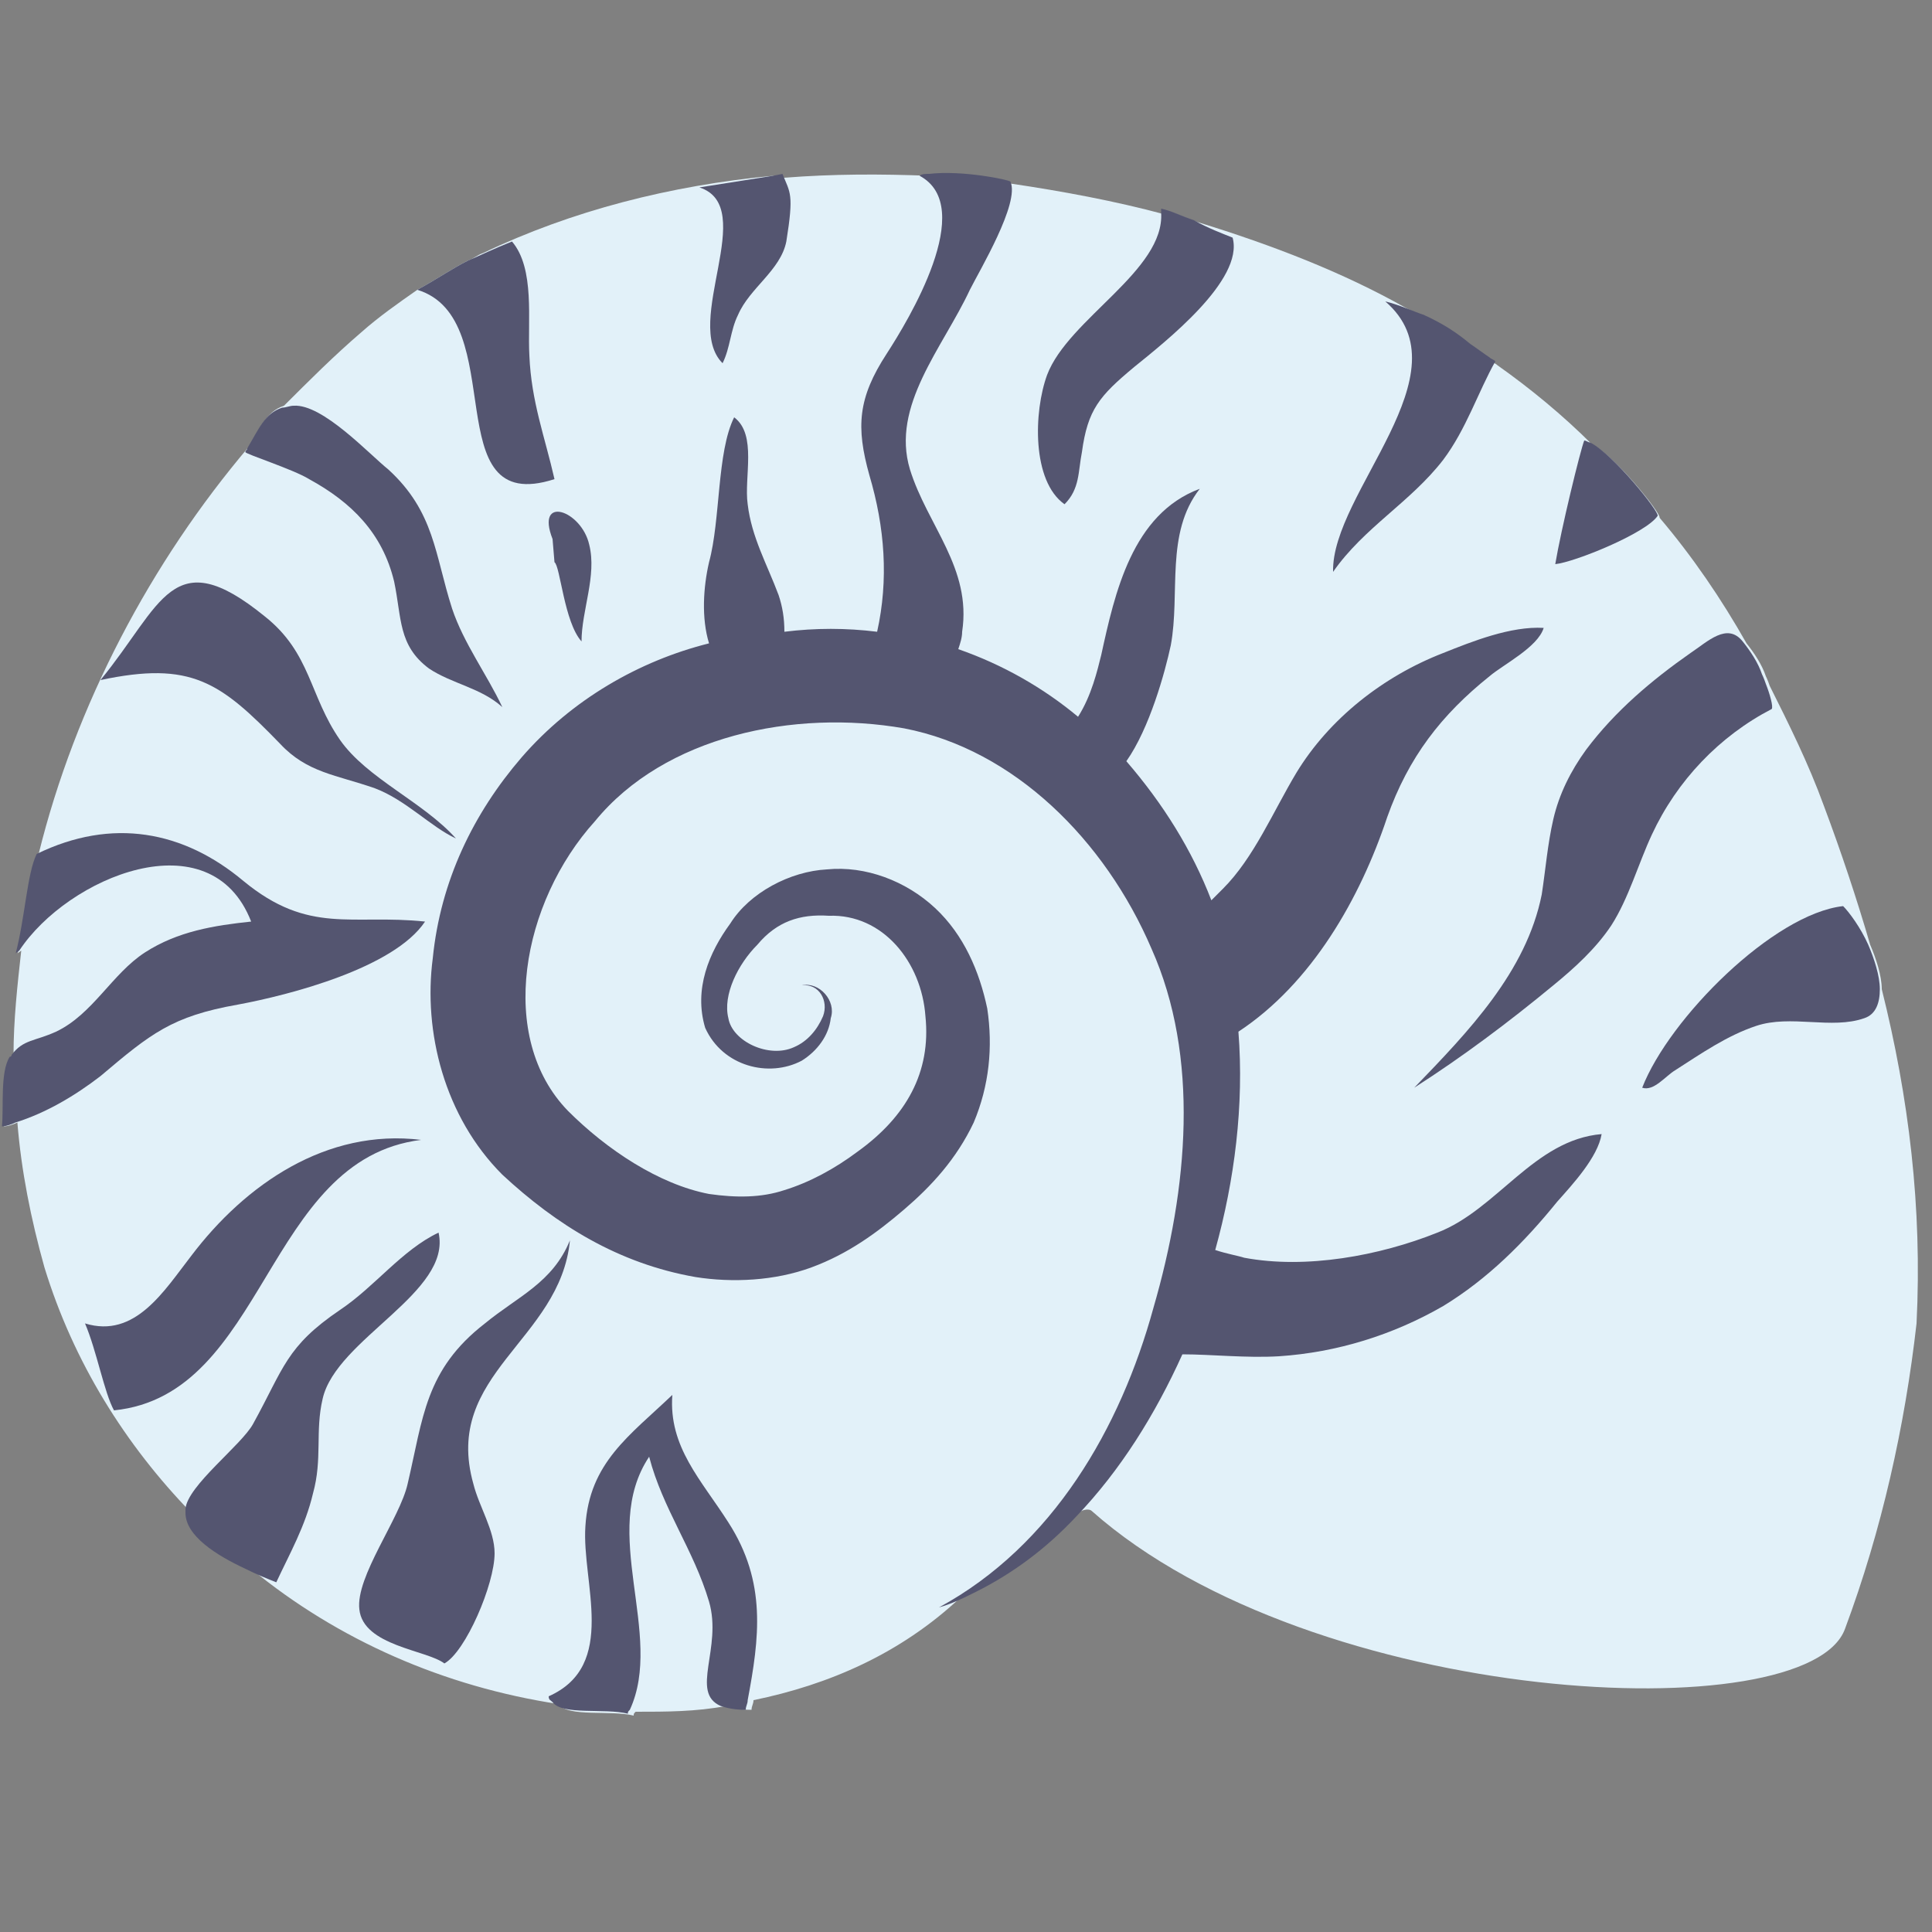 <?xml version="1.0" encoding="utf-8"?>
<!-- Generator: Adobe Illustrator 25.1.0, SVG Export Plug-In . SVG Version: 6.00 Build 0)  -->
<svg version="1.1" xmlns="http://www.w3.org/2000/svg" xmlns:xlink="http://www.w3.org/1999/xlink" x="0px" y="0px"
	 viewBox="0 0 100 100" style="enable-background:new 0 0 100 100;" xml:space="preserve">
<rect x="0" y="0" width="100" height="100" fill="#808080" stroke="none"/>
<g id="print">
	<path fill="none" class="st0" d="M34,3.9C34,3.9,34,3.9,34,3.9C34,3.9,34,3.9,34,3.9z"/>
	<path fill="none" class="st0" d="M56.6,5.3C56.6,5.3,56.6,5.3,56.6,5.3c0.3-0.4,0.6-0.6,1-0.9C57.2,4.6,56.9,4.9,56.6,5.3z"/>
	<path fill="none" class="st0" d="M33.3,4.6c0.1-0.1,0.1-0.2,0.2-0.2c0.1-0.2,0.3-0.3,0.4-0.4C33.6,4.1,33.4,4.3,33.3,4.6z"/>
	<path fill="#EFBBBE" class="st1" d="M59.3,3.5C59.3,3.5,59.3,3.5,59.3,3.5C59.3,3.5,59.3,3.5,59.3,3.5z"/>
	<path fill="#E2F1F9" class="st2" d="M97.4,51.2c0-0.7-0.3-1.6-0.6-2.3c-0.7-2.4-1.5-4.8-2.4-7.2c-0.8-2.2-1.8-4.2-2.8-6.2
		c-0.1-0.3-0.2-0.5-0.2-0.5c-0.2-0.6-0.6-1.2-1-1.7c0,0,0,0,0,0c-1.3-2.3-2.8-4.5-4.5-6.5c0,0,0,0,0,0c0.1-0.2-2.3-3.2-3.5-3.8
		c-1.5-1.5-3.2-2.9-4.9-4.1c0,0,0,0,0,0c-0.1-0.1-0.2-0.1-0.3-0.2c-0.3-0.2-0.7-0.5-1-0.7c-0.6-0.5-1.3-1-2.4-1.5
		c-0.4-0.2-0.7-0.4-1.1-0.6c-3.2-1.8-6.8-3.2-10.7-4.4c-0.6-0.2-1.2-0.5-1.7-0.6c0,0.1,0,0.1,0,0.2c-2.6-0.7-5.3-1.2-8-1.6
		c0,0,0,0,0,0c-0.1-0.1-2.5-0.6-4.2-0.4c-2.5-0.1-5-0.1-7.5,0.1c0,0,0,0,0,0L40,9.1c-5.3,0.5-10.4,1.8-15,4
		c-0.3,0.1-0.5,0.3-0.8,0.4c-0.8,0.4-1.5,0.9-2.6,1.5c0,0,0,0,0,0c-1,0.7-2,1.4-2.9,2.2c-1.4,1.2-2.7,2.5-4,3.8
		c-0.9,0.3-1.2,1.1-1.8,2.1c-5.1,6-9,13.4-10.9,21.1c0,0,0,0,0,0c-0.5,1-0.6,3.3-1.1,5.2c0-0.1,0.1-0.1,0.2-0.2
		c-0.2,1.8-0.4,3.6-0.4,5.4c0,0.1-0.1,0.1-0.1,0.1c-0.5,0.8-0.3,2.6-0.4,3.6c0.2,0,0.5-0.1,0.7-0.2c0.2,2.5,0.7,5,1.4,7.5
		c1.5,4.9,4.2,9.2,7.6,12.7c0,1.2,1.6,2.2,3.1,2.9c4.5,3.7,10,6.1,15.9,7c0.5,0.7,2.7,0.3,3.9,0.6c0-0.1,0-0.1,0.1-0.2
		c1.6,0,3.1,0,4.7-0.3c0.3,0.1,0.7,0.2,1.3,0.2c0-0.2,0.1-0.3,0.1-0.5c3.9-0.8,7.6-2.4,10.7-5.3c0.3-0.1,0.6-0.3,0.9-0.5
		c2-1,3.7-2.3,5.2-3.9c0.3-0.2,0.6-0.2,0.7-0.1c11.5,10.2,37.1,11.4,39,6.1c1.9-5.1,3.1-10.5,3.7-15.8
		C99.5,62.5,98.8,56.8,97.4,51.2z"/>
	<path fill="#545570" class="st3" d="M25.1,68.5c-3.1,2.4-3.2,4.9-4,8.3c-0.4,1.8-2.7,4.8-2.5,6.5c0.2,1.9,3.5,2.1,4.4,2.8c1.1-0.6,2.6-4.1,2.6-5.7
		c0-1.2-0.8-2.4-1.1-3.6c-1.6-5.7,4.5-7.4,5-12.6C28.6,66.4,26.8,67.1,25.1,68.5z"/>
	<path fill="#545570" class="st3" d="M12.3,52c2.7-0.5,8.1-1.9,9.7-4.3c-3.8-0.4-6,0.7-9.4-2.1C9.5,43,5.8,42.3,1.9,44.2c0,0,0,0,0,0
		c-0.5,1-0.6,3.3-1.1,5.2c0-0.1,0.1-0.1,0.2-0.2c2.5-3.8,9.9-6.9,12-1.5c-1.9,0.2-3.8,0.5-5.5,1.6c-1.7,1.1-2.7,3.2-4.6,4.1
		c-1.1,0.5-1.7,0.4-2.3,1.2c0,0.1-0.1,0.1-0.1,0.1c-0.5,0.8-0.3,2.6-0.4,3.6c0.2,0,0.5-0.1,0.7-0.2c1.6-0.5,3.1-1.4,4.4-2.4
		C7.8,53.5,8.9,52.6,12.3,52z"/>
	<path fill="#545570" class="st3" d="M37.7,78.8c-1.4-2.2-3.1-3.9-2.9-6.6c-2.2,2.1-4.3,3.5-4.5,6.8c-0.2,2.9,1.7,7.2-1.9,8.8
		c0,0.2,0.1,0.2,0.2,0.3c0.5,0.7,2.7,0.3,3.9,0.6c0-0.1,0-0.1,0.1-0.2c1.8-3.9-1.6-9.2,1-13.1c0.7,2.7,2.3,4.8,3.1,7.5
		c0.7,2.4-1,4.7,0.6,5.4c0.3,0.1,0.7,0.2,1.3,0.2c0-0.2,0.1-0.3,0.1-0.5C39.3,84.8,39.7,81.9,37.7,78.8z"/>
	<path fill="#545570" class="st3" d="M16.2,77.3c0.5-1.8,0.1-3.2,0.5-4.9c0.7-3.1,6.7-5.5,6-8.6c-1.9,0.9-3.3,2.8-5.1,4c-2.8,1.9-2.9,3-4.5,5.9
		c-0.6,1.1-3.4,3.2-3.5,4.4c0,0.1,0,0.1,0,0.2c0,1.2,1.6,2.2,3.1,2.9c0.6,0.3,1.1,0.5,1.6,0.7C15,80.4,15.8,79,16.2,77.3z"/>
	<path fill="#545570" class="st3" d="M9.9,65c-1.4,1.8-2.9,4.3-5.5,3.5c0.6,1.4,1,3.6,1.5,4.5c7.9-0.8,7.8-13,15.9-14C16.9,58.4,12.7,61.3,9.9,65z"
		/>
	<path fill="#545570" class="st3" d="M17.6,38.3c-1.6-2.3-1.5-4.5-3.9-6.4c-4.8-3.9-5.3-0.6-8.5,3.3c4.7-1,6.2,0.1,9.3,3.3c1.4,1.5,2.9,1.6,4.9,2.3
		c1.6,0.6,2.9,2,4.2,2.6C21.9,41.5,19,40.3,17.6,38.3z"/>
	<path fill="#545570" class="st3" d="M16,24.8c2.2,1.2,3.8,2.8,4.4,5.3c0.4,1.9,0.2,3.3,1.8,4.5c1.2,0.8,2.7,1,3.8,2c-0.8-1.7-2-3.3-2.6-5.1
		c-0.9-2.8-0.9-5-3.3-7.2c-1-0.8-3.4-3.4-4.9-3.3c-0.2,0-0.4,0.1-0.6,0.1c-0.9,0.3-1.2,1.1-1.8,2.1c0,0.1-0.1,0.1-0.1,0.2
		C12.7,23.5,15.2,24.3,16,24.8z"/>
	<path fill="#545570" class="st3" d="M28.7,29.1c0.3,0.2,0.5,3.1,1.4,4.1c0-1.6,0.8-3.4,0.4-5c-0.4-1.8-2.8-2.6-1.9-0.3L28.7,29.1z"/>
	<path fill="#545570" class="st3" d="M28.7,24.8c-0.5-2.2-1.2-4-1.3-6.4c-0.1-1.8,0.3-4.5-0.9-5.9c-1,0.4-1.6,0.7-2.3,1c-0.8,0.4-1.5,0.9-2.6,1.5
		c0,0,0,0,0,0C26.5,16.5,22.5,26.8,28.7,24.8z"/>
	<path fill="#545570" class="st3" d="M37.4,18.8c0.4-0.8,0.4-1.7,0.8-2.5c0.6-1.4,2.2-2.3,2.5-3.8C41.1,10,40.9,10,40.5,9c0,0,0,0,0,0L40,9.1
		l-3.8,0.6C39.3,10.7,35.3,16.7,37.4,18.8z"/>
	<path fill="#545570" class="st3" d="M54.2,19.4c-0.7,1.9-0.8,5.5,0.9,6.7c0.8-0.8,0.7-1.7,0.9-2.7c0.3-2.2,0.9-2.9,2.7-4.4
		c1.6-1.3,5.7-4.5,5.1-6.7c-0.5-0.2-1.3-0.5-2-0.9c-0.6-0.2-1.2-0.5-1.7-0.6c0,0.1,0,0.1,0,0.2C60.3,14,55.3,16.5,54.2,19.4z"/>
	<path fill="#545570" class="st3" d="M69,29.6c1.6-2.3,4-3.6,5.7-5.8c1.2-1.6,1.8-3.5,2.7-5.1c0,0,0,0,0,0c-0.1-0.1-0.2-0.1-0.3-0.2
		c-0.3-0.2-0.7-0.5-1-0.7c-0.6-0.5-1.3-1-2.4-1.5c-0.6-0.2-1.2-0.5-2-0.7C76,19.3,68.9,25.5,69,29.6z"/>
	<path fill="#545570" class="st3" d="M82,22.8C82,22.8,82,22.8,82,22.8C82,22.8,82,22.8,82,22.8L82,22.8z"/>
	<path fill="#545570" class="st3" d="M80.5,29.2c1-0.1,4.7-1.6,5.3-2.5c0,0,0,0,0,0c0.1-0.2-2.3-3.2-3.5-3.8c-0.1,0-0.2-0.1-0.3-0.1
		C81.8,23.3,80.8,27.4,80.5,29.2z"/>
	<path fill="#545570" class="st3" d="M66.2,70.2c3-0.2,5.9-1.1,8.5-2.6c2.3-1.4,4.2-3.3,5.9-5.4c0.8-0.9,2.1-2.3,2.3-3.5c-3.5,0.3-5.4,3.9-8.5,5.1
		c-3,1.2-6.8,1.9-10,1.3c-0.3-0.1-0.9-0.2-1.5-0.4c1-3.6,1.5-7.5,1.2-11.3c3.8-2.5,6.3-6.9,7.7-11.1c1.1-3.1,2.8-5.3,5.3-7.3
		c0.7-0.6,2.5-1.5,2.8-2.5c-1.7-0.1-3.7,0.7-5.2,1.3c-3.1,1.2-5.9,3.4-7.6,6.2c-1.2,2-2.2,4.4-3.8,6c-0.2,0.2-0.4,0.4-0.6,0.6
		c-1-2.6-2.5-5-4.4-7.2c1.2-1.7,2-4.6,2.3-6c0.5-2.7-0.3-5.8,1.5-8.1c-3.5,1.3-4.4,5.4-5.1,8.6c-0.2,0.8-0.5,2.1-1.2,3.2
		c-1.8-1.5-3.9-2.7-6.2-3.5c0.1-0.3,0.2-0.6,0.2-0.9c0.5-3.3-1.8-5.5-2.7-8.4c-1-3.3,1.7-6.3,3.1-9.3c0.5-1,2.6-4.5,2.1-5.6
		c0,0,0,0,0,0c-0.1-0.1-2.5-0.6-4.2-0.4c-0.2,0-0.4,0-0.5,0.1c3,1.6-0.6,7.5-1.7,9.2c-1.5,2.3-1.6,3.8-0.9,6.3
		c0.8,2.7,1,5.4,0.4,8.1c-1.6-0.2-3.2-0.2-4.8,0c0-0.7-0.1-1.3-0.3-1.9c-0.6-1.6-1.4-3-1.6-4.7c-0.2-1.4,0.5-3.6-0.7-4.5
		c-0.9,1.8-0.7,5.3-1.3,7.5c-0.3,1.3-0.4,2.9,0,4.2c0,0,0,0,0,0c-3.6,0.9-7.1,2.9-9.7,5.9c-2.5,2.9-4.2,6.4-4.6,10.4
		c-0.5,3.8,0.6,8.2,3.6,11.2c2.8,2.6,6,4.6,10,5.3c1.9,0.3,4.1,0.2,6-0.5c1.9-0.7,3.4-1.8,4.8-3c1.4-1.2,2.7-2.6,3.6-4.5
		c0.8-1.9,1-3.9,0.7-5.9c-0.4-1.9-1.2-3.8-2.7-5.2c-1.5-1.4-3.6-2.2-5.6-2c-1.9,0.1-4,1.2-5,2.8c-1.1,1.5-1.9,3.4-1.3,5.4
		c0.9,2,3.3,2.6,5,1.7c0.8-0.5,1.4-1.3,1.5-2.2c0.3-0.9-0.6-1.9-1.5-1.7c0.9-0.1,1.4,0.8,1.1,1.6c-0.3,0.7-0.8,1.3-1.5,1.6
		c-1.3,0.6-3.2-0.3-3.4-1.5c-0.3-1.2,0.5-2.8,1.5-3.8c1-1.2,2.2-1.6,3.7-1.5c2.8-0.1,4.8,2.4,5,5.2c0.3,2.9-1,5.2-3.5,7
		c-1.2,0.9-2.5,1.6-3.8,2c-1.2,0.4-2.5,0.4-3.9,0.2c-2.6-0.5-5.3-2.3-7.3-4.3c-3.7-3.8-2.4-10.8,1.4-15c3.6-4.4,10.3-5.8,16-4.8
		c5.7,1.1,10.4,5.8,12.8,11.4c2.5,5.6,1.9,12.4,0.1,18.6c-1.7,6.2-5.2,12.3-11.1,15.5c0.7-0.2,1.3-0.5,1.9-0.8c2-1,3.7-2.3,5.2-3.9
		c2.3-2.4,4.1-5.3,5.5-8.4C62.7,70.1,64.5,70.3,66.2,70.2z"/>
	<path fill="#545570" class="st3" d="M95.4,46.9c-3.6,0.4-9,5.8-10.4,9.4c0.6,0.2,1.2-0.6,1.7-0.9c1.4-0.9,2.7-1.8,4.2-2.3c1.8-0.6,3.9,0.2,5.6-0.4
		c0.6-0.2,0.8-0.8,0.8-1.5c0-0.7-0.3-1.6-0.6-2.3C96.3,48,95.7,47.2,95.4,46.9z"/>
	<path fill="#545570" class="st3" d="M87.5,33.8c-2,1.4-3.9,3-5.4,5c-0.8,1.1-1.4,2.3-1.7,3.6c-0.3,1.3-0.4,2.6-0.6,3.9c-0.8,4-3.8,7.1-6.6,10
		c2.5-1.6,4.9-3.4,7.2-5.3c1.1-0.9,2.2-1.9,3-3.1c0.9-1.4,1.4-3.2,2.1-4.7c1.3-2.8,3.5-5.1,6.2-6.5c0.1-0.1-0.1-0.8-0.3-1.3
		c-0.1-0.3-0.2-0.5-0.2-0.5c-0.2-0.6-0.6-1.2-1-1.7c0,0,0,0,0,0C89.4,32.2,88.4,33.2,87.5,33.8z"/>
</g>
<g id="vernish" display="none" class="st4">
	<path display="inline" fill="#A191B2" class="st5" d="M97.4,51.2c0-0.2,0-0.4-0.1-0.6c-0.1-0.4-0.2-0.8-0.3-1.2c-0.1-0.2-0.2-0.4-0.2-0.6c-0.7-2.4-1.5-4.8-2.4-7.2
		c-0.8-2.2-1.8-4.2-2.8-6.2c0-0.1-0.1-0.2-0.1-0.3c0-0.1,0-0.1-0.1-0.1c0,0,0,0,0-0.1c-0.2-0.6-0.6-1.2-1-1.7c0,0,0,0,0,0
		c-1.3-2.3-2.8-4.5-4.5-6.5l0,0c0,0,0,0,0,0c0,0,0,0,0,0c0,0,0-0.1-0.1-0.3c0-0.1-0.1-0.1-0.1-0.2c-0.2-0.3-0.5-0.6-0.8-1
		c-0.2-0.2-0.3-0.4-0.5-0.6c-0.2-0.2-0.4-0.5-0.6-0.7c-0.5-0.5-1-0.9-1.4-1.1c-1.5-1.5-3.2-2.9-4.9-4.1c0,0,0,0,0,0c0,0,0,0,0,0l0,0
		l0,0c-0.1-0.1-0.2-0.1-0.3-0.2c-0.3-0.2-0.7-0.5-1-0.7c-0.6-0.5-1.3-1-2.4-1.5c-0.4-0.2-0.7-0.4-1.1-0.6c-3.2-1.8-6.8-3.2-10.7-4.4
		c0,0,0,0,0,0c-0.1-0.1-0.3-0.1-0.4-0.2c-0.4-0.2-0.9-0.3-1.2-0.5c0,0.1,0,0.1,0,0.2c-2.6-0.7-5.3-1.2-8-1.6l0,0c0,0,0,0,0,0
		c0-0.1-0.4-0.1-0.9-0.2C50.7,9,50,8.9,49.3,8.9c0,0,0,0,0,0c-0.5,0-0.9,0-1.3,0.1c-2.5-0.1-5-0.1-7.5,0.1c0,0,0,0,0,0L40,9.1
		c-5.2,0.5-10.2,1.7-14.7,3.9c-0.1,0-0.2,0.1-0.2,0.1c0,0,0,0,0,0c0,0,0,0,0,0c-0.3,0.1-0.5,0.3-0.8,0.4c-0.2,0.1-0.4,0.2-0.6,0.3
		c-0.4,0.2-0.8,0.5-1.3,0.8c-0.2,0.1-0.5,0.3-0.8,0.5l0,0l0,0c0,0,0,0,0,0c0,0,0,0,0,0c-1,0.7-2,1.4-2.9,2.2c-1.4,1.2-2.7,2.5-4,3.8
		c0,0,0,0,0,0c-0.2,0.1-0.4,0.2-0.6,0.3c-0.2,0.2-0.4,0.5-0.6,0.8c-0.2,0.3-0.4,0.6-0.6,1c-5.1,6-9,13.4-10.9,21.1c0,0,0,0,0,0
		c-0.5,1-0.6,3.3-1.1,5.2c0-0.1,0.1-0.1,0.2-0.2c-0.2,1.8-0.4,3.6-0.4,5.4c0,0-0.1,0.1-0.1,0.1c0,0,0,0,0,0
		c-0.2,0.3-0.3,0.7-0.3,1.2c0,0.2,0,0.4,0,0.5c0,0.7,0,1.4-0.1,1.8l0,0l0,0c0.2,0,0.5-0.1,0.7-0.2c0.2,2.5,0.7,5,1.4,7.5
		c1.5,4.9,4.2,9.2,7.6,12.7l0,0c0,0.5,0.2,0.9,0.6,1.3c0.1,0.1,0.3,0.3,0.4,0.4c0.3,0.2,0.6,0.5,1,0.7c0.4,0.2,0.7,0.4,1.1,0.6
		c4.5,3.7,10,6.1,15.9,7c0.3,0.4,1.3,0.4,2.3,0.5c0.6,0,1.2,0,1.7,0.2l0,0l0,0c0-0.1,0-0.1,0.1-0.2l0,0c1.6,0,3.1,0,4.7-0.3
		c0,0,0.1,0,0.1,0c0.1,0.1,0.3,0.1,0.4,0.1c0.1,0,0.2,0,0.3,0c0.1,0,0.3,0,0.4,0c0-0.2,0.1-0.3,0.1-0.5c3.9-0.8,7.6-2.4,10.7-5.3
		c0.3-0.1,0.6-0.3,0.9-0.5c1-0.5,1.9-1.1,2.8-1.7c0.7-0.5,1.3-1,1.9-1.6c0.2-0.2,0.4-0.4,0.6-0.6c0.3-0.2,0.6-0.2,0.7-0.1
		c11.5,10.2,37.1,11.4,39,6.1c1.9-5.1,3.1-10.5,3.7-15.8C99.5,62.5,98.8,56.8,97.4,51.2z"/>
</g>
</svg>
